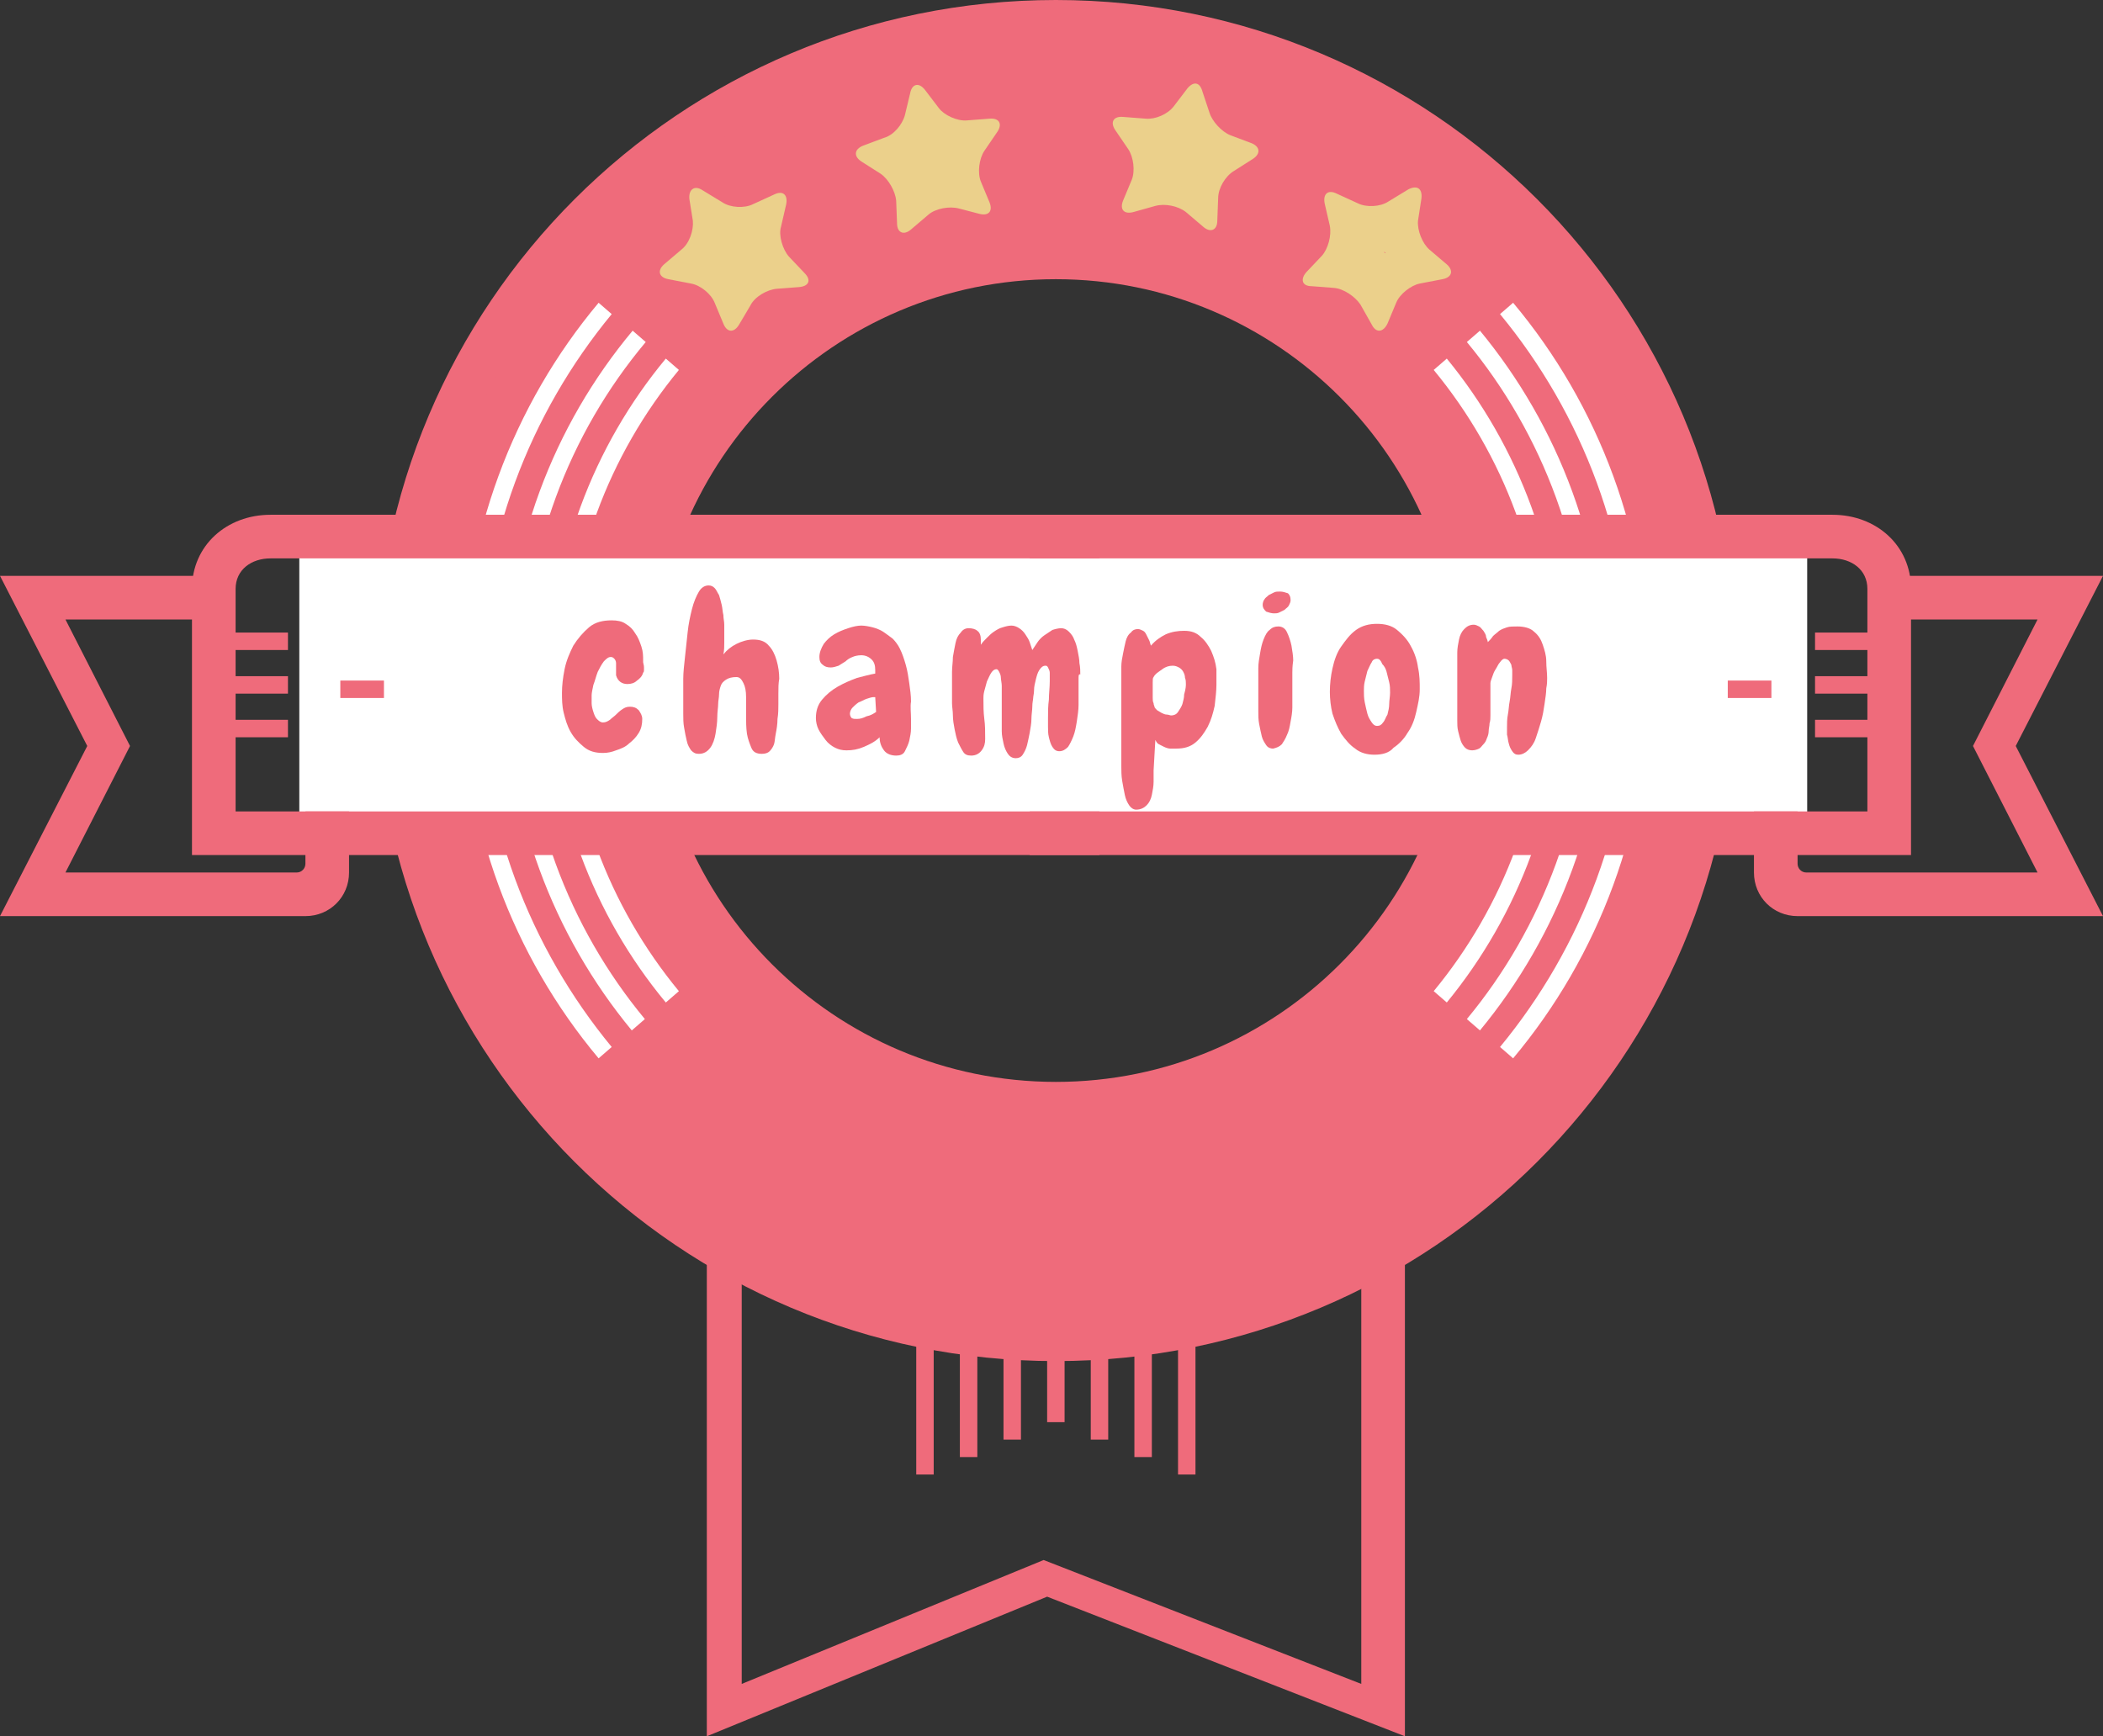 <?xml version="1.0" encoding="utf-8"?>
<!-- Generator: Adobe Illustrator 18.1.1, SVG Export Plug-In . SVG Version: 6.00 Build 0)  -->
<svg version="1.1" xmlns="http://www.w3.org/2000/svg" xmlns:xlink="http://www.w3.org/1999/xlink" x="0px" y="0px"
	 viewBox="0 0 241 199" enable-background="new 0 0 241 199" xml:space="preserve">
<rect x="0" y="0" width="241" height="199" fill="#333333" stroke="none"/>
<g id="Color">
	<path fill="#EF6B7B" d="M121.5,1.3c-41.3,0-74.8,34.3-74.8,76.5c0,42.2,33.5,76.5,74.8,76.5c41.3,0,74.8-34.3,74.8-76.5
		C196.3,35.6,162.8,1.3,121.5,1.3z M157.3,66.5c1.3,4.2,0,9.5-1,13.6c-0.5,1.9-1.1,3.9-1.9,5.6c1.1,0,2.1,0.2,3.2,0.4
		c2.1,0.5,3.4,2.5,3.6,4.6c2.4,0.9,4.1,3.7,3.5,6.2c-1.2,4.7-4.1,8.4-7.1,12.1c-2.8,3.5-5.4,7.3-9.2,9.9c-3.9,2.6-8.9,4.4-13.2,6.2
		c-4.5,1.9-8.9,2.6-13.6,1c-0.4-0.1-0.7-0.3-1-0.5c-0.1,0-0.2,0-0.4,0c-9.4-0.6-19.7-2.2-27.2-8.2c-6.5-5.2-14.5-12.6-16.2-21
		c-0.6-2.9,1.4-6.7,4.8-6.3c1,0.1,1.8,0.3,2.6,0.6c0.1-1.8,1-3.6,2.5-4.4c-0.7-1-1.4-2.1-1.9-3.1c-2.3-4.2-4.7-10.3-3.5-15.4
		c0,0,0,0,0-0.1c-0.7-0.4-1.3-1-1.7-1.6c-2.1-1.1-3.4-3.8-2.1-6.8c0.6-1.3,1.2-2.1,2.1-2.8c0.6-0.8,1.2-1.7,1.7-2.5
		c0-0.9,0.2-1.8,0.7-2.8c8.2-14.6,27-21.5,43-21.3c4.6,0.1,9.1,1.1,13.4,2.7c4.4,1.7,7.2,4.1,10.6,7.2c5.6,5.2,13.4,11.4,16,18.9
		c1,3-1.7,6.5-4.8,6.3c-1.1-0.1-2.2-0.1-3.4-0.2C156.8,65.3,157.1,65.9,157.3,66.5z"/>
	<g>
		<g>
			<path fill="#EBD08B" d="M84.7,29.5c0-0.6-0.1-0.9-0.2-1.4c-0.2-0.6-0.8-1.2-1.4-1.1c-0.2,0-0.3,0-0.5,0c-0.9-0.4-1.8-0.1-2.2,0.9
				c-0.1,0.2-0.1,0.3-0.2,0.5c0.8-0.2,1.7-0.4,2.5-0.7c-2.5-2.3-5.7,1.6-3,3.6c1.2,0.9,3,0.4,3.7-0.9c0.3-0.5,0.4-1.2,0.4-1.8
				c0-0.5-0.5-1.6-0.2-2c-0.8,0.1-1.6,0.2-2.4,0.3c1.6,1.9,4.4,1.8,6.2,0.2c-0.9-0.4-1.7-0.7-2.6-1.1c0,0.6-0.6,1.1-0.6,1.7
				c0,0.6,0.1,1.1,0.4,1.6c0.5,0.8,1.8,1,2.2,1.8c0.2-0.7,0.4-1.4,0.5-2.1c-0.1,0-0.2,0.1-0.3,0.1c0.4-0.1,0.8-0.1,1.2-0.2
				c-1.7-0.2-2.9-1.3-4.7-0.5c-1.2,0.5-2.2,1.8-2.1,3.2c0.1,1.3,1.2,2.6,2.6,2.5c1.7-0.1,1.7-1.5,2.3-2.7c0.9-1.7-1.7-3.2-2.6-1.5
				c-0.2,0.4-0.5,0.9-0.5,1.3c-0.3,0.7,0.1,0.7,1.3,0c0.4-0.2,0.8-0.2,1.2-0.1c1.2,0.3,1.9,0.9,3.1,0.3c0.8-0.3,0.9-1.4,0.5-2.1
				c-0.4-0.8-1.1-1.4-1.9-1.8c-0.2-0.1-0.3-0.2-0.5-0.3c0.1,0.4,0.2,0.4,0.4,0c0.3-0.4,0.3-1.1,0.4-1.5c0.1-1.4-1.7-1.9-2.6-1.1
				c-0.6,0.6-1.4,0.4-1.9-0.2c-0.7-0.7-1.9-0.5-2.4,0.3c-0.4,0.6-0.5,1.3-0.5,2.1c0,0.1,0.3,2.9,0,2.7c0.9,0.8,2.1,0.4,2.5-0.7
				c0.1-0.2,0.1-0.3,0.2-0.5c-0.7,0.3-1.5,0.6-2.2,0.9c0.7,0.3,1.2,0.5,2,0.4c-0.5-0.4-1-0.7-1.4-1.1c0,0.2,0.1,0.4,0.1,0.6
				C81.7,31.4,84.7,31.4,84.7,29.5L84.7,29.5z"/>
		</g>
	</g>
	<g>
		<g>
			<path fill="#EBD08B" d="M106.5,19.2C106.4,19.3,106.4,19.3,106.5,19.2c-0.5,0-0.9,0-1.2-0.1c0.1,0.1,0.2,0.1,0.3,0.2
				c-0.2-0.4-0.5-0.9-0.7-1.3c0.8-0.5,1-0.9,0.4-1c-0.2-0.1-0.5-0.2-0.7-0.3c-0.5-0.2-0.9-0.3-1.4-0.5c-0.3,1-0.5,1.9-0.8,2.9
				c3,0.6,4.5-1.7,5.4-4.2c-1-0.3-1.9-0.5-2.9-0.8c-0.4,1.3,0.1,2.5,1.2,3.3c1.2,0.9,2.7,0.6,4.1,0.3c-0.6-0.6-1.2-1.2-1.8-1.8
				c-0.3,1.3-1.1,2.2-0.7,3.7c0.3,1.2,1.1,2.2,2.2,2.8c1.4,0.7,3.2-1.2,1.8-2.4c-1.2-0.9-2.4-1.8-3.9-1.6c-0.6,0.1-1.1,0.3-1.6,0.7
				c-0.5,0.4-0.8,1.2-1.4,1.5c0.7,0.3,1.5,0.6,2.2,0.9c-0.2-0.9-0.4-1.8-0.7-2.7c-0.5-1.9-3.4-1.1-2.9,0.8c0.2,0.9,0.4,1.8,0.7,2.7
				c0.2,1,1.4,1.4,2.2,0.9c0.7-0.4,1-0.9,1.5-1.4c0.6-0.7,1.1-0.3,1.8,0.3c0.6-0.8,1.2-1.6,1.8-2.4c-1.5-0.7-0.3-2-0.1-3.1
				c0.2-1.1-0.7-2.1-1.8-1.8c0,0-1.6,0.4-1.6,0.2c0.5-1.9-2.3-2.6-2.9-0.8c-0.2,0.7-0.7,2.3-1.7,2.1c-1.9-0.4-2.6,2.2-0.8,2.9
				c1.6,0.6,5,2.2,5.5-0.7c0.1-0.9-0.5-1.9-1.4-2.1c-1.1-0.3-2,0.4-2.5,1.3C102.9,19.4,105.5,20.9,106.5,19.2L106.5,19.2z"/>
		</g>
	</g>
	<g>
		<g>
			<path fill="#EBD08B" d="M135.2,16.4c-0.9-0.4-1.7-0.8-2.6-1.2c-1.7-0.8-3.2,1.6-1.5,2.6c0.9,0.6,2,0.6,3,0.1
				c0.5-0.2,0.9-0.6,1.2-1c0.2-0.2,0.3-0.4,0.5-0.6c0.4-0.4,0.3-0.5-0.3-0.2c-0.3-0.2-0.6-0.5-0.9-0.7c0.2,0.3,0.2,0.9,0.3,1.2
				c0.2,0.4,0.4,0.8,0.8,1.1c0.7,0.8,1.5,1.2,2.5,1.5c-0.2-0.8-0.4-1.7-0.7-2.5c-1.1,1.4-1.8,2.9-2.3,4.6c1,0,1.9,0,2.9,0
				c-0.4-1-1.1-1.7-2.2-2c-1.3-0.3-2.5,0.3-3.8,0.3c0.5,0.6,1,1.3,1.4,1.9c0.4-1,0.8-1.9,1.4-2.7c-0.9,0-1.7,0-2.6,0
				c1.5,2.7,4.3,2.4,5.6-0.2c0.9-1.7-1.7-3.2-2.6-1.5c-0.1,0.3-0.2,0.5-0.4,0.7c0.3-0.1,0.3-0.3,0-0.5c-0.5-1-2-0.9-2.6,0
				c-0.7,1.1-1.2,2.3-1.7,3.5c-0.3,0.9,0.5,1.9,1.4,1.9c0.5,0,3.1-0.5,3.1-0.5c0.6,1.3,2.4,1.5,2.9,0c0.4-1.2,0.7-2.3,1.5-3.3
				c0.7-0.8,0.5-2.2-0.7-2.5c-1.8-0.5-1.1-2.5-2.7-3.2c-0.8-0.3-1.5-0.1-2.1,0.4c-0.3,0.2-1.3,1.8-1.6,1.6c-0.5,0.9-1,1.7-1.5,2.6
				c0.9,0.4,1.7,0.8,2.6,1.2C135.5,19.8,137,17.3,135.2,16.4L135.2,16.4z"/>
		</g>
	</g>
	<g>
		<g>
			<path fill="#EBD08B" d="M158.7,29c-0.7-1.1-1.6-2.1-1.8-3.5c-0.9,0.4-1.8,0.8-2.7,1.2c0.8,1.2,1.8,2.3,3.3,2.3
				c0.7,0,1.3-0.2,1.8-0.6c0.3-0.3,0.8-1.2,1.2-1.3c1.8-0.6,1.1-3.5-0.8-2.9c-0.9,0.3-1.8,0.5-2.7,0.8c-1.1,0.3-1.6,2.2-0.4,2.7
				c1.5,0.7,2.8,1.6,3.9,2.8c0.2-0.8,0.4-1.7,0.7-2.5c-1.1,0.3-2.3,0.7-3.2,1.6c-0.3,0.4-0.6,0.8-0.8,1.2c-0.1,0.2-0.5,1.4-0.2,1
				c0.7,0,1.4,0,2.1,0c-1.3-1.6-3-2.6-5.1-3c0.2,0.8,0.4,1.7,0.7,2.5c1.1-1.1,1.8-2.4,2.2-3.9c0.5-1.9-2.4-2.7-2.9-0.8
				c-0.3,1-0.7,1.8-1.4,2.5c-0.7,0.8-0.5,2.3,0.7,2.5c1.6,0.3,2.7,1,3.7,2.3c0.5,0.6,1.6,0.6,2.1,0c0.5-0.6,0.5-0.9,0.7-1.6
				c0.3-1,1.2-1.2,2.1-1.5c1.1-0.3,1.4-1.7,0.7-2.5c-1.3-1.4-2.8-2.5-4.5-3.3c-0.1,0.9-0.2,1.8-0.4,2.7c0.9-0.3,1.8-0.5,2.7-0.8
				c-0.3-1-0.5-1.9-0.8-2.9c-0.7,0.2-1.1,0.5-1.6,1c-0.6,0.7-0.7,0.9-1.3,0c-1-1.4-3-0.5-2.7,1.2c0.2,1.6,1.2,2.9,2.1,4.2
				C157.2,32.2,159.8,30.7,158.7,29L158.7,29z"/>
		</g>
	</g>
</g>
<g id="Layer_2">
	<path fill="#EF6B7B" d="M121,0C77.9,0,43,34.9,43,78c0,43.1,34.9,78,78,78c43.1,0,78-34.9,78-78C199,34.9,164.1,0,121,0z M121,151
		c-40.3,0-73-32.7-73-73c0-40.3,32.7-73,73-73c40.3,0,73,32.7,73,73C194,118.3,161.3,151,121,151z"/>
	<path fill="#EF6B7B" d="M121,27c-28.2,0-51,22.8-51,51c0,28.2,22.8,51,51,51c28.2,0,51-22.8,51-51C172,49.8,149.2,27,121,27z
		 M121,124c-25.4,0-46-20.6-46-46c0-25.4,20.6-46,46-46c25.4,0,46,20.6,46,46C167,103.4,146.4,124,121,124z"/>
	<path fill="#FFFFFF" d="M55,78c0-16,5.7-30.6,15.1-42l-1.5-1.3C58.8,46.4,53,61.5,53,78c0,16.5,5.8,31.6,15.6,43.3l1.5-1.3
		C60.7,108.6,55,94,55,78z M173.4,34.7l-1.5,1.3C181.3,47.4,187,62,187,78c0,16-5.7,30.6-15.1,42l1.5,1.3
		C183.2,109.6,189,94.5,189,78C189,61.5,183.2,46.4,173.4,34.7z"/>
	<path fill="#FFFFFF" d="M60,78c0-14.8,5.2-28.3,14-38.8l-1.5-1.3C63.4,48.8,58,62.8,58,78s5.4,29.2,14.4,40.1l1.5-1.3
		C65.2,106.3,60,92.8,60,78z M169.6,37.9l-1.5,1.3C176.8,49.7,182,63.3,182,78s-5.2,28.3-13.9,38.8l1.5,1.3
		c9-10.9,14.4-24.9,14.4-40.1S178.6,48.8,169.6,37.9z"/>
	<path fill="#FFFFFF" d="M65,78c0-13.5,4.8-25.9,12.8-35.6l-1.5-1.3C68,51.1,63,64,63,78c0,14,5,26.9,13.3,36.9l1.5-1.3
		C69.8,103.9,65,91.5,65,78z M165.8,41.1l-1.5,1.3c8,9.7,12.8,22.1,12.8,35.6c0,13.5-4.8,25.9-12.8,35.6l1.5,1.3
		C174,104.9,179,92,179,78C179,64,174,51.1,165.8,41.1z"/>
	<rect x="34.3" y="61.3" fill="#FFFFFF" width="172.8" height="32.8"/>
	<path fill="#EF6B7B" d="M214,93h2.2C215.5,93,214.7,93,214,93z"/>
	<g>
		<path fill="#EF6B7B" d="M73.8,76.5c0,0.1,0,0.2,0,0.3c0,0.1,0,0.2-0.1,0.3c-0.1,0.4-0.4,0.7-0.7,0.9c-0.3,0.3-0.7,0.4-1.1,0.4
			c-0.6,0-1.1-0.3-1.3-1c0-0.1,0-0.2,0-0.3c0-0.1,0-0.2,0-0.3V76c0-0.2-0.1-0.4-0.2-0.5c-0.1-0.1-0.2-0.2-0.4-0.2
			c-0.3,0-0.5,0.2-0.8,0.5c-0.3,0.4-0.5,0.8-0.7,1.2c-0.2,0.5-0.3,1-0.5,1.5c-0.1,0.5-0.2,0.9-0.2,1.2c0,0.2,0,0.5,0,0.9
			c0,0.3,0.1,0.7,0.2,1c0.1,0.3,0.2,0.6,0.4,0.8c0.2,0.2,0.4,0.4,0.7,0.4c0.3,0,0.5-0.1,0.8-0.3c0.2-0.2,0.5-0.4,0.7-0.6
			c0.2-0.2,0.4-0.4,0.7-0.6c0.3-0.2,0.5-0.3,0.9-0.3c0.4,0,0.7,0.1,1,0.4c0.2,0.3,0.4,0.6,0.4,1c0,0.6-0.1,1.1-0.4,1.6
			c-0.3,0.5-0.7,0.9-1.1,1.2c-0.4,0.4-0.9,0.6-1.5,0.8c-0.5,0.2-1,0.3-1.5,0.3c-0.9,0-1.6-0.2-2.2-0.7s-1.1-1-1.5-1.7
			c-0.4-0.7-0.6-1.4-0.8-2.2c-0.2-0.8-0.2-1.6-0.2-2.3c0-0.8,0.1-1.7,0.3-2.7c0.2-1,0.6-1.9,1-2.7c0.5-0.8,1.1-1.5,1.8-2.1
			c0.7-0.6,1.6-0.8,2.6-0.8c0.6,0,1.2,0.1,1.6,0.4c0.5,0.3,0.8,0.6,1.1,1.1c0.3,0.4,0.5,0.9,0.7,1.5c0.2,0.6,0.2,1.1,0.2,1.6
			c0,0.1,0,0.2,0,0.2C73.8,76.3,73.8,76.4,73.8,76.5z"/>
		<path fill="#EF6B7B" d="M89.2,79.5c0,0.3,0,0.7,0,1.2c0,0.5,0,1.1-0.1,1.7c0,0.6-0.1,1.2-0.2,1.7c-0.1,0.5-0.1,0.9-0.2,1.2
			c-0.1,0.3-0.3,0.6-0.5,0.8c-0.2,0.2-0.5,0.3-0.9,0.3c-0.6,0-1-0.2-1.2-0.7s-0.4-1-0.5-1.6c-0.1-0.7-0.1-1.4-0.1-2.1
			c0-0.8,0-1.5,0-2.1c0-0.7-0.1-1.2-0.3-1.6s-0.4-0.7-0.8-0.7c-0.5,0-0.9,0.1-1.2,0.3c-0.3,0.2-0.5,0.4-0.6,0.7
			c-0.1,0.3-0.2,0.6-0.2,1c0,0.4-0.1,0.7-0.1,1.1c0,0.4-0.1,0.9-0.1,1.5c0,0.6-0.1,1.3-0.2,1.9c-0.1,0.6-0.3,1.2-0.6,1.6
			c-0.3,0.4-0.7,0.7-1.3,0.7c-0.4,0-0.6-0.1-0.9-0.4c-0.2-0.3-0.4-0.6-0.5-1.1c-0.1-0.4-0.2-0.9-0.3-1.5c-0.1-0.5-0.1-1.1-0.1-1.6
			c0-0.5,0-1,0-1.4c0-0.4,0-0.7,0-1c0-0.3,0-0.9,0-1.6c0-0.7,0.1-1.6,0.2-2.5c0.1-0.9,0.2-1.9,0.3-2.8c0.1-1,0.3-1.9,0.5-2.7
			c0.2-0.8,0.5-1.5,0.8-2c0.3-0.5,0.7-0.7,1.1-0.7c0.3,0,0.5,0.1,0.7,0.3c0.2,0.2,0.3,0.5,0.5,0.8c0.1,0.3,0.2,0.7,0.3,1.1
			c0.1,0.4,0.1,0.8,0.2,1.2c0,0.4,0.1,0.7,0.1,1.1c0,0.3,0,0.6,0,0.8c0,0.4,0,0.8,0,1.3c0,0.4,0,0.8-0.1,1.3
			c0.4-0.5,0.9-0.9,1.5-1.2c0.6-0.3,1.3-0.5,1.9-0.5c0.8,0,1.4,0.2,1.8,0.7c0.4,0.4,0.7,1,0.9,1.7c0.2,0.7,0.3,1.4,0.3,2.1
			C89.2,78.3,89.2,78.9,89.2,79.5z"/>
		<path fill="#EF6B7B" d="M104.4,82.4c0,0.3,0,0.7,0,1.1c0,0.5-0.1,0.9-0.2,1.4c-0.1,0.4-0.3,0.8-0.5,1.2s-0.6,0.5-1,0.5
			c-0.6,0-1.1-0.2-1.4-0.6c-0.3-0.4-0.5-0.9-0.5-1.5c-0.5,0.5-1.1,0.8-1.8,1.1c-0.7,0.3-1.3,0.4-2,0.4c-0.5,0-0.9-0.1-1.3-0.3
			c-0.4-0.2-0.8-0.5-1.1-0.9c-0.3-0.4-0.6-0.8-0.8-1.2c-0.2-0.4-0.3-0.9-0.3-1.3c0-0.8,0.2-1.5,0.7-2.1c0.5-0.6,1.1-1.1,1.8-1.5
			c0.7-0.4,1.4-0.7,2.2-1c0.8-0.2,1.5-0.4,2.1-0.5c0-0.1,0-0.2,0-0.2c0-0.1,0-0.1,0-0.2c0-0.5-0.1-0.9-0.4-1.2
			c-0.3-0.3-0.7-0.5-1.2-0.5c-0.4,0-0.8,0.1-1,0.2c-0.3,0.1-0.6,0.3-0.8,0.5c-0.3,0.2-0.5,0.3-0.8,0.5c-0.3,0.1-0.6,0.2-0.9,0.2
			c-0.4,0-0.7-0.1-0.9-0.3c-0.3-0.2-0.4-0.5-0.4-0.9c0-0.5,0.2-1,0.5-1.5c0.3-0.4,0.7-0.8,1.2-1.1c0.5-0.3,1-0.5,1.6-0.7
			c0.6-0.2,1.1-0.3,1.5-0.3c0.4,0,0.9,0.1,1.3,0.2c0.4,0.1,0.9,0.3,1.2,0.5s0.7,0.5,1.1,0.8c0.3,0.3,0.6,0.7,0.8,1.1
			c0.3,0.6,0.5,1.2,0.7,1.9c0.2,0.7,0.3,1.4,0.4,2.1s0.2,1.4,0.2,2.1C104.3,81,104.4,81.7,104.4,82.4z M100.4,81.6l-0.1-1.7
			c0,0-0.1,0-0.1,0c0,0-0.1,0-0.1,0c-0.2,0-0.5,0.1-0.8,0.2c-0.3,0.1-0.6,0.3-0.9,0.4c-0.3,0.2-0.5,0.4-0.7,0.6
			c-0.2,0.2-0.3,0.5-0.3,0.7c0,0.2,0.1,0.4,0.2,0.5c0.2,0.1,0.3,0.1,0.6,0.1c0.4,0,0.7-0.1,1.1-0.3C99.8,82,100.1,81.8,100.4,81.6z"
			/>
		<path fill="#EF6B7B" d="M123.6,77.8c0,0.3,0,0.7,0,1.3c0,0.5,0,1.1,0,1.7c0,0.6-0.1,1.2-0.2,1.9c-0.1,0.6-0.2,1.2-0.4,1.7
			c-0.2,0.5-0.4,0.9-0.6,1.2c-0.3,0.3-0.6,0.5-1,0.5c-0.4,0-0.6-0.2-0.8-0.5c-0.2-0.3-0.3-0.7-0.4-1.1c-0.1-0.4-0.1-0.8-0.1-1.2
			c0-0.4,0-0.8,0-1c0-0.7,0-1.4,0.1-2.1c0-0.7,0.1-1.4,0.1-2.1c0-0.1,0-0.2,0-0.4c0-0.2,0-0.4,0-0.6c0-0.2-0.1-0.4-0.2-0.6
			c-0.1-0.2-0.2-0.2-0.3-0.2c-0.3,0-0.5,0.2-0.7,0.5c-0.2,0.3-0.3,0.7-0.4,1.1c-0.1,0.4-0.2,0.8-0.2,1.2c0,0.4-0.1,0.7-0.1,0.9
			c0,0.2-0.1,0.5-0.1,1c0,0.4-0.1,0.9-0.1,1.4c0,0.5-0.1,1-0.2,1.6c-0.1,0.5-0.2,1-0.3,1.4c-0.1,0.4-0.3,0.8-0.5,1.1
			c-0.2,0.3-0.5,0.4-0.8,0.4c-0.4,0-0.7-0.2-0.9-0.5c-0.2-0.3-0.4-0.7-0.5-1.2c-0.1-0.5-0.2-0.9-0.2-1.4c0-0.5,0-0.8,0-1.1
			c0-0.3,0-0.5,0-0.8c0-0.3,0-0.5,0-0.8c0-0.1,0-0.3,0-0.6c0-0.3,0-0.5,0-0.9c0-0.3,0-0.6,0-1c0-0.3-0.1-0.7-0.1-0.9
			c0-0.3-0.1-0.5-0.2-0.7c-0.1-0.2-0.2-0.3-0.3-0.3c-0.2,0-0.4,0.1-0.6,0.4c-0.2,0.3-0.3,0.6-0.5,1c-0.1,0.4-0.2,0.7-0.3,1.1
			c-0.1,0.4-0.1,0.6-0.1,0.8v0.1c0,0.8,0,1.5,0.1,2.3c0.1,0.7,0.1,1.5,0.1,2.3c0,0.5-0.1,0.9-0.4,1.3c-0.3,0.4-0.7,0.6-1.2,0.6
			c-0.4,0-0.7-0.1-0.9-0.4c-0.2-0.3-0.4-0.7-0.6-1.1c-0.2-0.5-0.3-1-0.4-1.5c-0.1-0.5-0.2-1.1-0.2-1.6c0-0.5-0.1-1-0.1-1.4
			c0-0.4,0-0.8,0-1c0-0.2,0-0.6,0-1.1c0-0.5,0-1,0-1.5c0-0.6,0.1-1.1,0.1-1.7c0.1-0.6,0.2-1.1,0.3-1.6c0.1-0.5,0.3-0.9,0.6-1.2
			c0.2-0.3,0.5-0.5,0.9-0.5c0.4,0,0.8,0.1,1,0.3c0.3,0.2,0.4,0.6,0.4,1c0,0.1,0,0.2,0,0.3c0,0.1,0,0.2,0,0.3
			c0.2-0.3,0.4-0.5,0.7-0.8c0.3-0.3,0.5-0.5,0.8-0.7c0.3-0.2,0.6-0.4,1-0.5c0.3-0.1,0.7-0.2,1-0.2c0.3,0,0.6,0.1,0.9,0.3
			c0.3,0.2,0.5,0.4,0.7,0.7s0.4,0.6,0.5,0.9c0.1,0.3,0.2,0.6,0.3,0.9c0.2-0.3,0.4-0.6,0.6-0.9c0.2-0.3,0.5-0.6,0.8-0.8
			c0.3-0.2,0.6-0.4,0.9-0.6c0.3-0.1,0.7-0.2,1-0.2c0.3,0,0.6,0.1,0.9,0.4s0.5,0.6,0.6,0.9c0.2,0.4,0.3,0.8,0.4,1.3
			c0.1,0.5,0.2,1,0.2,1.4c0.1,0.5,0.1,0.9,0.1,1.3C123.6,77.2,123.6,77.5,123.6,77.8z"/>
		<path fill="#EF6B7B" d="M139.4,78.5c0,0.7-0.1,1.5-0.2,2.4c-0.2,0.9-0.4,1.6-0.8,2.4c-0.4,0.7-0.8,1.3-1.4,1.8
			c-0.6,0.5-1.3,0.7-2.2,0.7c-0.2,0-0.5,0-0.7,0s-0.5-0.1-0.7-0.2c-0.2-0.1-0.4-0.2-0.6-0.3c-0.2-0.1-0.3-0.3-0.4-0.5l-0.2,3.5
			c0,0.4,0,0.8,0,1.3c0,0.5-0.1,1-0.2,1.5c-0.1,0.5-0.3,0.9-0.6,1.2c-0.3,0.3-0.7,0.5-1.2,0.5c-0.3,0-0.6-0.2-0.8-0.5
			c-0.2-0.3-0.4-0.7-0.5-1.2c-0.1-0.5-0.2-1-0.3-1.6c-0.1-0.6-0.1-1.2-0.1-1.7c0-0.6,0-1.1,0-1.5s0-0.8,0-1c0-1.1,0-2.2,0-3.3
			c0-1.1,0-2.2,0-3.3c0-0.2,0-0.5,0-0.9s0-0.9,0-1.4c0-0.5,0.1-1,0.2-1.5c0.1-0.5,0.2-1,0.3-1.4c0.1-0.4,0.3-0.8,0.6-1
			c0.2-0.3,0.5-0.4,0.8-0.4c0.2,0,0.4,0.1,0.6,0.2c0.2,0.1,0.3,0.3,0.4,0.5c0.1,0.2,0.2,0.4,0.3,0.6c0.1,0.2,0.1,0.4,0.2,0.6
			c0.5-0.6,1.1-1,1.7-1.3c0.7-0.3,1.4-0.4,2.1-0.4c0.8,0,1.4,0.2,1.9,0.7c0.5,0.4,0.9,1,1.2,1.6c0.3,0.7,0.5,1.3,0.6,2.1
			C139.4,77.3,139.4,77.9,139.4,78.5z M135.9,78.4c0-0.2,0-0.5-0.1-0.7c0-0.3-0.1-0.5-0.2-0.7c-0.1-0.2-0.3-0.4-0.5-0.5
			c-0.2-0.1-0.4-0.2-0.7-0.2c-0.4,0-0.8,0.1-1.2,0.4c-0.4,0.3-0.8,0.5-1,0.9c-0.1,0.1-0.1,0.3-0.1,0.6c0,0.3,0,0.5,0,0.7
			c0,0.1,0,0.3,0,0.5c0,0.2,0,0.4,0,0.6c0,0.2,0,0.4,0.1,0.6c0,0.2,0.1,0.3,0.1,0.4c0,0.1,0.2,0.3,0.3,0.4c0.2,0.1,0.3,0.2,0.5,0.3
			s0.4,0.2,0.6,0.2c0.2,0,0.4,0.1,0.5,0.1c0.3,0,0.6-0.1,0.8-0.4c0.2-0.3,0.4-0.6,0.5-0.9c0.1-0.4,0.2-0.7,0.2-1.1
			C135.9,78.9,135.9,78.6,135.9,78.4z"/>
		<path fill="#EF6B7B" d="M148.1,77.1c0,0.2,0,0.5,0,0.7c0,0.3,0,0.5,0,0.7c0,0.3,0,0.6,0,1.1c0,0.5,0,1,0,1.5
			c0,0.5-0.1,1.1-0.2,1.6c-0.1,0.6-0.2,1.1-0.4,1.5c-0.2,0.5-0.4,0.8-0.6,1.1c-0.3,0.3-0.6,0.4-1,0.5c-0.3,0-0.6-0.1-0.8-0.4
			c-0.2-0.3-0.4-0.6-0.5-1c-0.1-0.4-0.2-0.9-0.3-1.4c-0.1-0.5-0.1-1-0.1-1.5c0-0.5,0-0.9,0-1.3c0-0.4,0-0.7,0-0.9c0-0.3,0-0.6,0-1.1
			c0-0.5,0-1,0-1.6c0-0.6,0.1-1.1,0.2-1.7c0.1-0.6,0.2-1.1,0.4-1.6c0.2-0.5,0.4-0.9,0.7-1.1c0.3-0.3,0.6-0.4,1-0.4
			c0.4,0,0.8,0.2,1,0.7c0.2,0.4,0.4,1,0.5,1.5c0.1,0.6,0.2,1.2,0.2,1.7C148.1,76.4,148.1,76.8,148.1,77.1z M147.9,68.8
			c0,0.2-0.1,0.4-0.2,0.6c-0.1,0.2-0.3,0.3-0.5,0.5c-0.2,0.1-0.4,0.2-0.6,0.3c-0.2,0.1-0.4,0.1-0.6,0.1c-0.3,0-0.6-0.1-0.9-0.2
			c-0.2-0.2-0.4-0.4-0.4-0.8c0-0.2,0.1-0.5,0.2-0.6c0.1-0.2,0.3-0.3,0.5-0.5c0.2-0.1,0.4-0.2,0.6-0.3c0.2-0.1,0.4-0.1,0.7-0.1
			c0.3,0,0.6,0.1,0.9,0.2C147.8,68.2,147.9,68.4,147.9,68.8z"/>
		<path fill="#EF6B7B" d="M157.5,86.5c-0.8,0-1.6-0.2-2.2-0.7c-0.6-0.4-1.1-1-1.6-1.7c-0.4-0.7-0.7-1.4-1-2.3
			c-0.2-0.8-0.3-1.7-0.3-2.5c0-0.9,0.1-1.8,0.3-2.7c0.2-0.9,0.5-1.8,1-2.5s1-1.4,1.7-1.9c0.7-0.5,1.5-0.7,2.4-0.7
			c0.9,0,1.7,0.2,2.3,0.7c0.6,0.5,1.2,1.1,1.6,1.9c0.4,0.7,0.7,1.6,0.8,2.4c0.2,0.9,0.2,1.7,0.2,2.5c0,0.9-0.2,1.7-0.4,2.6
			c-0.2,0.9-0.5,1.7-1,2.4c-0.4,0.7-1,1.3-1.6,1.7C159.2,86.3,158.4,86.5,157.5,86.5z M157.8,75.5c-0.2,0-0.5,0.1-0.6,0.4
			c-0.2,0.3-0.3,0.6-0.5,1c-0.1,0.4-0.2,0.8-0.3,1.2c-0.1,0.4-0.1,0.8-0.1,1.1c0,0.4,0,0.8,0.1,1.3c0.1,0.5,0.2,0.9,0.3,1.3
			c0.1,0.4,0.3,0.7,0.5,1c0.2,0.3,0.4,0.4,0.6,0.4c0.3,0,0.5-0.1,0.7-0.4c0.2-0.2,0.3-0.6,0.5-0.9c0.1-0.4,0.2-0.8,0.2-1.2
			c0-0.4,0.1-0.9,0.1-1.3c0-0.4,0-0.8-0.1-1.2c-0.1-0.4-0.2-0.8-0.3-1.2c-0.1-0.4-0.3-0.7-0.5-0.9C158.2,75.6,158,75.5,157.8,75.5z"
			/>
		<path fill="#EF6B7B" d="M174,86.5c-0.3,0-0.5-0.1-0.7-0.4c-0.2-0.3-0.3-0.5-0.4-0.9c-0.1-0.3-0.1-0.7-0.2-1c0-0.3,0-0.6,0-0.8
			c0-0.5,0-1,0.1-1.5c0.1-0.5,0.1-1,0.2-1.5c0.1-0.5,0.1-1,0.2-1.5c0.1-0.5,0.1-1,0.1-1.5c0-0.2,0-0.4,0-0.6c0-0.2-0.1-0.4-0.1-0.6
			c-0.1-0.2-0.2-0.4-0.3-0.5c-0.1-0.1-0.3-0.2-0.5-0.2c-0.1,0-0.3,0.1-0.5,0.4c-0.2,0.2-0.3,0.5-0.5,0.8c-0.2,0.3-0.3,0.6-0.4,0.9
			c-0.1,0.3-0.2,0.5-0.2,0.7c0,0.4,0,0.7,0,1.1c0,0.4,0,0.7,0,1.1V82c0,0.3,0,0.6-0.1,0.9c0,0.3-0.1,0.6-0.1,0.9
			c0,0.3-0.1,0.6-0.2,0.8c-0.1,0.3-0.2,0.5-0.4,0.7c-0.2,0.2-0.3,0.4-0.5,0.5c-0.2,0.1-0.5,0.2-0.8,0.2c-0.3,0-0.6-0.1-0.8-0.3
			c-0.2-0.2-0.4-0.5-0.5-0.8c-0.1-0.3-0.2-0.7-0.3-1.1c-0.1-0.4-0.1-0.8-0.1-1.2c0-0.4,0-0.8,0-1.1c0-0.3,0-0.6,0-0.8v-1.1
			c0-0.6,0-1.2,0-1.8c0-0.6,0-1.2,0-1.8c0-0.3,0-0.7,0-1.2c0-0.5,0.1-1,0.2-1.5c0.1-0.5,0.3-0.9,0.6-1.2c0.3-0.3,0.6-0.5,1.1-0.5
			c0.2,0,0.4,0.1,0.6,0.2c0.2,0.1,0.3,0.3,0.5,0.5c0.1,0.2,0.3,0.4,0.3,0.7c0.1,0.2,0.2,0.5,0.2,0.6c0.2-0.2,0.4-0.4,0.6-0.7
			c0.2-0.2,0.5-0.4,0.7-0.6c0.3-0.2,0.6-0.3,0.9-0.4s0.7-0.1,1.2-0.1c0.8,0,1.5,0.2,1.9,0.6c0.5,0.4,0.8,0.9,1,1.5
			c0.2,0.6,0.4,1.2,0.4,1.9s0.1,1.3,0.1,1.9c0,0.3,0,0.7-0.1,1.2c0,0.5-0.1,1.1-0.2,1.8c-0.1,0.7-0.2,1.3-0.4,2
			c-0.2,0.7-0.4,1.3-0.6,1.9c-0.2,0.6-0.5,1-0.9,1.4C174.8,86.3,174.4,86.5,174,86.5z"/>
	</g>
	<rect x="39" y="78" fill="#EF6B7B" width="5" height="2"/>
	<rect x="198" y="78" fill="#EF6B7B" width="5" height="2"/>
	<g>
		<rect x="24" y="82.5" fill="#EF6B7B" width="9" height="2"/>
		<rect x="24" y="77.5" fill="#EF6B7B" width="9" height="2"/>
		<rect x="24" y="72.5" fill="#EF6B7B" width="9" height="2"/>
	</g>
	<g>
		<rect x="208" y="82.5" fill="#EF6B7B" width="9" height="2"/>
		<rect x="208" y="77.5" fill="#EF6B7B" width="9" height="2"/>
		<rect x="208" y="72.5" fill="#EF6B7B" width="9" height="2"/>
	</g>
	<g display="none">
		<g display="inline">
			<g>
				<path fill="#F7BD5A" d="M104.7,26.2c1.1,0.1,1.5-0.6,0.9-1.5l-1.4-2.2c-0.6-0.9-0.7-2.5-0.3-3.5l1-2.4c0.4-1-0.1-1.6-1.2-1.3
					l-2.5,0.7c-1.1,0.3-2.6-0.1-3.4-0.8l-2-1.7c-0.8-0.7-1.6-0.4-1.6,0.7l-0.2,2.6c-0.1,1.1-0.9,2.5-1.8,3L90,21
					c-0.9,0.6-0.9,1.4,0.1,1.8l2.4,1c1,0.4,2.1,1.6,2.3,2.7l0.6,2.6c0.3,1.1,1,1.3,1.7,0.4l1.7-2c0.7-0.8,2.2-1.5,3.3-1.4
					L104.7,26.2z M98.2,24.5c-0.5,0.6-1.1,0.5-1.3-0.4c-0.2-0.8-1-1.8-1.8-2.1c-0.8-0.3-0.9-0.9-0.2-1.3c0.7-0.4,1.3-1.4,1.3-2.3
					c0-0.8,0.6-1.1,1.2-0.5c0.6,0.6,1.8,0.9,2.6,0.7c0.8-0.2,1.2,0.3,0.9,1.1c-0.3,0.8-0.2,2,0.3,2.7c0.5,0.7,0.2,1.2-0.7,1.1
					C99.9,23.4,98.8,23.9,98.2,24.5z"/>
			</g>
			<polygon fill="#FFFFFF" points="101.6,18.2 100.5,21 102.2,23.6 99.2,23.3 97.3,25.6 96.6,22.6 93.7,21.4 96.3,19.9 96.3,16.8 
				98.7,18.9 			"/>
		</g>
		<g display="inline">
			<g>
				<path fill="#F7BD5A" d="M139.9,26c1.1-0.1,2.6,0.5,3.3,1.4l1.7,2c0.7,0.8,1.5,0.7,1.7-0.4l0.6-2.6c0.3-1.1,1.3-2.3,2.3-2.7
					l2.4-1c1-0.4,1.1-1.2,0.1-1.8l-2.2-1.3c-0.9-0.6-1.8-1.9-1.8-3l-0.2-2.6c-0.1-1.1-0.8-1.4-1.6-0.7l-2,1.7
					c-0.8,0.7-2.4,1.1-3.4,0.8l-2.5-0.7c-1.1-0.3-1.6,0.3-1.2,1.3l1,2.4c0.4,1,0.3,2.6-0.3,3.5l-1.4,2.2c-0.6,0.9-0.2,1.6,0.9,1.5
					L139.9,26z M143.8,24.5c-0.5-0.6-1.6-1.1-2.4-1s-1.1-0.4-0.7-1.1c0.5-0.7,0.6-1.9,0.3-2.7c-0.3-0.8,0.1-1.2,0.9-1.1
					c0.8,0.2,2-0.1,2.6-0.7s1.2-0.4,1.2,0.5c0,0.8,0.6,1.9,1.3,2.3c0.7,0.4,0.6,1-0.2,1.3c-0.8,0.3-1.6,1.3-1.8,2.1
					C144.8,24.9,144.3,25.1,143.8,24.5z"/>
			</g>
			<polygon fill="#FFFFFF" points="140.4,18.2 141.5,21 139.8,23.6 142.8,23.3 144.7,25.6 145.4,22.6 148.3,21.4 145.7,19.9 
				145.7,16.8 143.3,18.9 			"/>
		</g>
		<g display="inline">
			<g>
				<path fill="#F7BD5A" d="M128.7,15c0.8-0.8,0.5-1.5-0.5-1.7l-2.6-0.4c-1.1-0.2-2.4-1.1-2.9-2.1l-1.2-2.3c-0.5-1-1.3-1-1.8,0
					l-1.2,2.3c-0.5,1-1.8,1.9-2.9,2.1l-2.6,0.4c-1.1,0.2-1.3,0.9-0.5,1.7l1.9,1.8c0.8,0.8,1.3,2.3,1.1,3.4l-0.4,2.6
					c-0.2,1.1,0.5,1.6,1.4,1l2.3-1.2c1-0.5,2.6-0.5,3.5,0l2.3,1.2c1,0.5,1.6,0,1.4-1l-0.4-2.6c-0.2-1.1,0.3-2.6,1.1-3.4L128.7,15z
					 M123.1,18.8c0.1,0.8-0.4,1.1-1.1,0.8s-2-0.4-2.8,0s-1.3,0-1.1-0.8s-0.2-1.9-0.9-2.5c-0.6-0.6-0.4-1.1,0.4-1.2s1.9-0.8,2.3-1.5
					s1-0.7,1.4,0s1.4,1.4,2.3,1.5s1,0.7,0.4,1.2C123.4,16.9,123,18,123.1,18.8z"/>
			</g>
			<polygon fill="#FFFFFF" points="120.6,12.2 122,14.8 125.1,15.3 122.8,17.3 123.4,20.2 120.6,18.8 117.8,20.2 118.3,17.3 
				116.1,15.3 119.2,14.8 			"/>
		</g>
	</g>
	<polygon fill="#EF6B7B" points="161,143 161,199 120,183 81,199 81,143 85,143 85,193 119.6,178.8 156,193 156,143 	"/>
	<polygon display="none" fill="#FFFFFF" points="165,121 165,177 161,175.4 156,173.5 156,127 85,127 85,121 	"/>
	<polygon display="none" fill="#FFFFFF" points="156,121 156,127 85,127 85,173.3 81,174.9 76,177 76,121 	"/>
	<rect x="105" y="153" fill="#EF6B7B" width="2" height="16"/>
	<rect x="110" y="153" fill="#EF6B7B" width="2" height="14"/>
	<rect x="115" y="155" fill="#EF6B7B" width="2" height="10"/>
	<rect x="120" y="153" fill="#EF6B7B" width="2" height="10"/>
	<rect x="125" y="153" fill="#EF6B7B" width="2" height="12"/>
	<rect x="130" y="153" fill="#EF6B7B" width="2" height="14"/>
	<rect x="135" y="151" fill="#EF6B7B" width="2" height="18"/>
	<g>
		<path fill="#EF6B7B" d="M231,85.5l10,19.5h-35c-2.8,0-5-2.2-5-5v-7h5v6c0,0.5,0.4,1,1,1h26.5l-7.4-14.5l7.4-14.5H216v-5h25
			L231,85.5z"/>
		<path fill="#EF6B7B" d="M10,85.5L0,105h35c2.8,0,5-2.2,5-5v-7h-5v6c0,0.5-0.4,1-1,1H7.5l7.4-14.5L7.5,71H25v-5H0L10,85.5z"/>
	</g>
	<path fill="#EF6B7B" d="M210,59h-92v5h92c2.2,0,4,1.3,4,3.5V93h-96v5h101V67.5C219,62.5,215,59,210,59z"/>
	<path fill="#EF6B7B" d="M22,98h104v-5H27V67.5c0-2.2,1.8-3.5,4-3.5h95v-5H31c-5,0-9,3.5-9,8.5V98z"/>
	<g display="none">
		<path display="inline" fill="#F7BD5A" d="M10.8,84.5l7.8-15.3c-0.7,0-1.4,0-2.2-0.1L9.6,82.6C10.1,83.2,10.5,83.8,10.8,84.5z"/>
		<path display="inline" fill="#F7BD5A" d="M12.9,102.4L24,80.6c-0.4-1-0.6-2.1-0.6-3.2l-12.4,24.4
			C11.6,101.9,12.3,102.1,12.9,102.4z"/>
		<path display="inline" fill="#F7BD5A" d="M24.1,102.8l3.2-6.2c-0.6-0.1-1.3-0.4-1.8-0.9l-3.4,6.7
			C22.8,102.3,23.5,102.5,24.1,102.8z"/>
	</g>
	<g>
		<g>
			<g>
				<path fill="#EBD08B" d="M112.2,24.5c1.1,0.3,1.6-0.3,1.2-1.3l-1-2.4c-0.4-1-0.2-2.6,0.4-3.5l1.5-2.2c0.6-0.9,0.2-1.6-0.9-1.5
					l-2.6,0.2c-1.1,0.1-2.6-0.6-3.2-1.4l-1.6-2.1c-0.7-0.9-1.5-0.7-1.7,0.4l-0.6,2.5c-0.3,1.1-1.3,2.3-2.4,2.6l-2.4,0.9
					c-1,0.4-1.1,1.2-0.2,1.8l2.2,1.4c0.9,0.6,1.7,2,1.8,3.1l0.1,2.6c0,1.1,0.8,1.4,1.6,0.7l2-1.7c0.8-0.7,2.4-1,3.5-0.7L112.2,24.5z
					 M106.2,21.6c-0.6,0.5-1.2,0.3-1.2-0.6c-0.1-0.9-0.7-1.9-1.4-2.4c-0.7-0.5-0.7-1.1,0.1-1.4c0.8-0.3,1.5-1.2,1.7-2
					c0.2-0.8,0.8-0.9,1.3-0.2s1.6,1.2,2.5,1.2s1.1,0.5,0.7,1.2s-0.5,1.9-0.2,2.7c0.3,0.8-0.1,1.2-0.9,1
					C107.9,20.8,106.8,21,106.2,21.6z"/>
			</g>
			<polygon display="none" fill="#EBD08B" points="110.6,16.1 109,18.6 110.2,21.5 107.3,20.6 105.1,22.5 104.9,19.4 102.3,17.6 
				105.1,16.7 105.7,13.7 107.6,16.2 			"/>
		</g>
		<g>
			<g>
				<path fill="#EBD08B" d="M137.8,10.5c-0.3-1.1-1-1.2-1.7-0.4l-1.6,2.1c-0.7,0.9-2.1,1.5-3.2,1.4l-2.6-0.2
					c-1.1-0.1-1.5,0.6-0.9,1.5l1.5,2.2c0.6,0.9,0.8,2.5,0.4,3.5l-1,2.4c-0.4,1,0.1,1.6,1.2,1.3l2.5-0.7c1.1-0.3,2.6,0,3.5,0.7l2,1.7
					c0.8,0.7,1.6,0.4,1.6-0.7l0.1-2.6c0-1.1,0.8-2.5,1.8-3.1l2.2-1.4c0.9-0.6,0.8-1.4-0.2-1.8l-2.4-0.9c-1-0.4-2.1-1.6-2.4-2.6
					L137.8,10.5z M138.3,17.2c0.8,0.3,0.8,0.9,0.1,1.4s-1.3,1.6-1.4,2.4c-0.1,0.9-0.6,1.1-1.2,0.6c-0.6-0.5-1.8-0.7-2.6-0.5
					c-0.8,0.3-1.2-0.2-0.9-1c0.3-0.8,0.2-2-0.2-2.7s-0.1-1.2,0.7-1.2c0.8,0,1.9-0.5,2.5-1.2s1.1-0.6,1.3,0.2
					C136.8,16,137.6,16.9,138.3,17.2z"/>
			</g>
			<polygon display="none" fill="#EBD08B" points="131.4,16.1 134.3,16.2 136.2,13.7 136.9,16.7 139.7,17.7 137.1,19.4 136.9,22.5 
				134.6,20.6 131.7,21.5 132.9,18.6 			"/>
		</g>
		<g>
			<g>
				<g>
					<path fill="#EBD08B" d="M162.9,22.7c0.1-1.1-0.5-1.5-1.5-1l-2.3,1.4c-0.9,0.6-2.5,0.7-3.5,0.2l-2.4-1.1c-1-0.5-1.6,0-1.4,1.1
						l0.6,2.6c0.2,1.1-0.2,2.6-0.9,3.4l-1.8,1.9c-0.7,0.8-0.5,1.6,0.6,1.6l2.6,0.2c1.1,0.1,2.4,1,3,1.9l1.3,2.3
						c0.5,1,1.3,0.9,1.8-0.1l1-2.4c0.4-1,1.7-2,2.7-2.2l2.6-0.5c1.1-0.2,1.3-1,0.5-1.7l-2-1.7c-0.8-0.7-1.4-2.2-1.3-3.3L162.9,22.7z
						 M161,29.1c0.6,0.5,0.4,1.1-0.4,1.3c-0.8,0.2-1.8,1-2.2,1.8c-0.4,0.8-1,0.8-1.4,0.1c-0.4-0.7-1.4-1.3-2.2-1.4s-1-0.6-0.4-1.2
						c0.6-0.6,0.9-1.8,0.8-2.6s0.3-1.2,1.1-0.9c0.8,0.3,2,0.2,2.7-0.2c0.7-0.4,1.2-0.1,1.1,0.7C160,27.5,160.4,28.6,161,29.1z"/>
				</g>
				<polygon display="none" fill="#EBD08B" points="154.9,25.6 157.6,26.7 160.3,25.1 159.9,28.1 162.1,30 159.1,30.7 157.8,33.5 
					156.4,31 153.3,30.8 155.5,28.5 				"/>
			</g>
			<g>
				<g>
					<path fill="#EBD08B" d="M79.4,25.3c0.1,1.1-0.4,2.6-1.3,3.3l-2,1.7c-0.8,0.7-0.6,1.5,0.5,1.7l2.6,0.5c1.1,0.2,2.3,1.2,2.7,2.2
						l1,2.4c0.4,1,1.2,1.1,1.8,0.1L86,35c0.5-1,1.9-1.8,3-1.9l2.6-0.2c1.1-0.1,1.4-0.8,0.6-1.6l-1.8-1.9c-0.7-0.8-1.2-2.4-0.9-3.4
						l0.6-2.6c0.2-1.1-0.4-1.6-1.4-1.1l-2.4,1.1c-1,0.5-2.6,0.4-3.5-0.2l-2.3-1.4c-0.9-0.6-1.6-0.1-1.5,1L79.4,25.3z M81,29.1
						c0.6-0.5,1-1.6,0.9-2.5s0.4-1.1,1.1-0.7c0.7,0.4,2,0.6,2.7,0.2c0.8-0.3,1.2,0.1,1.1,0.9c-0.2,0.8,0.2,2,0.8,2.6
						c0.6,0.6,0.4,1.2-0.4,1.2s-1.8,0.7-2.2,1.4c-0.4,0.7-1,0.7-1.4-0.1c-0.4-0.8-1.3-1.6-2.2-1.8C80.5,30.2,80.4,29.6,81,29.1z"/>
				</g>
				<polygon display="none" fill="#EBD08B" points="87.1,25.6 84.4,26.7 81.7,25.1 82.1,28.1 79.9,30 82.9,30.7 84.2,33.5 85.6,31 
					88.7,30.8 86.5,28.5 				"/>
			</g>
		</g>
	</g>
</g>
</svg>
